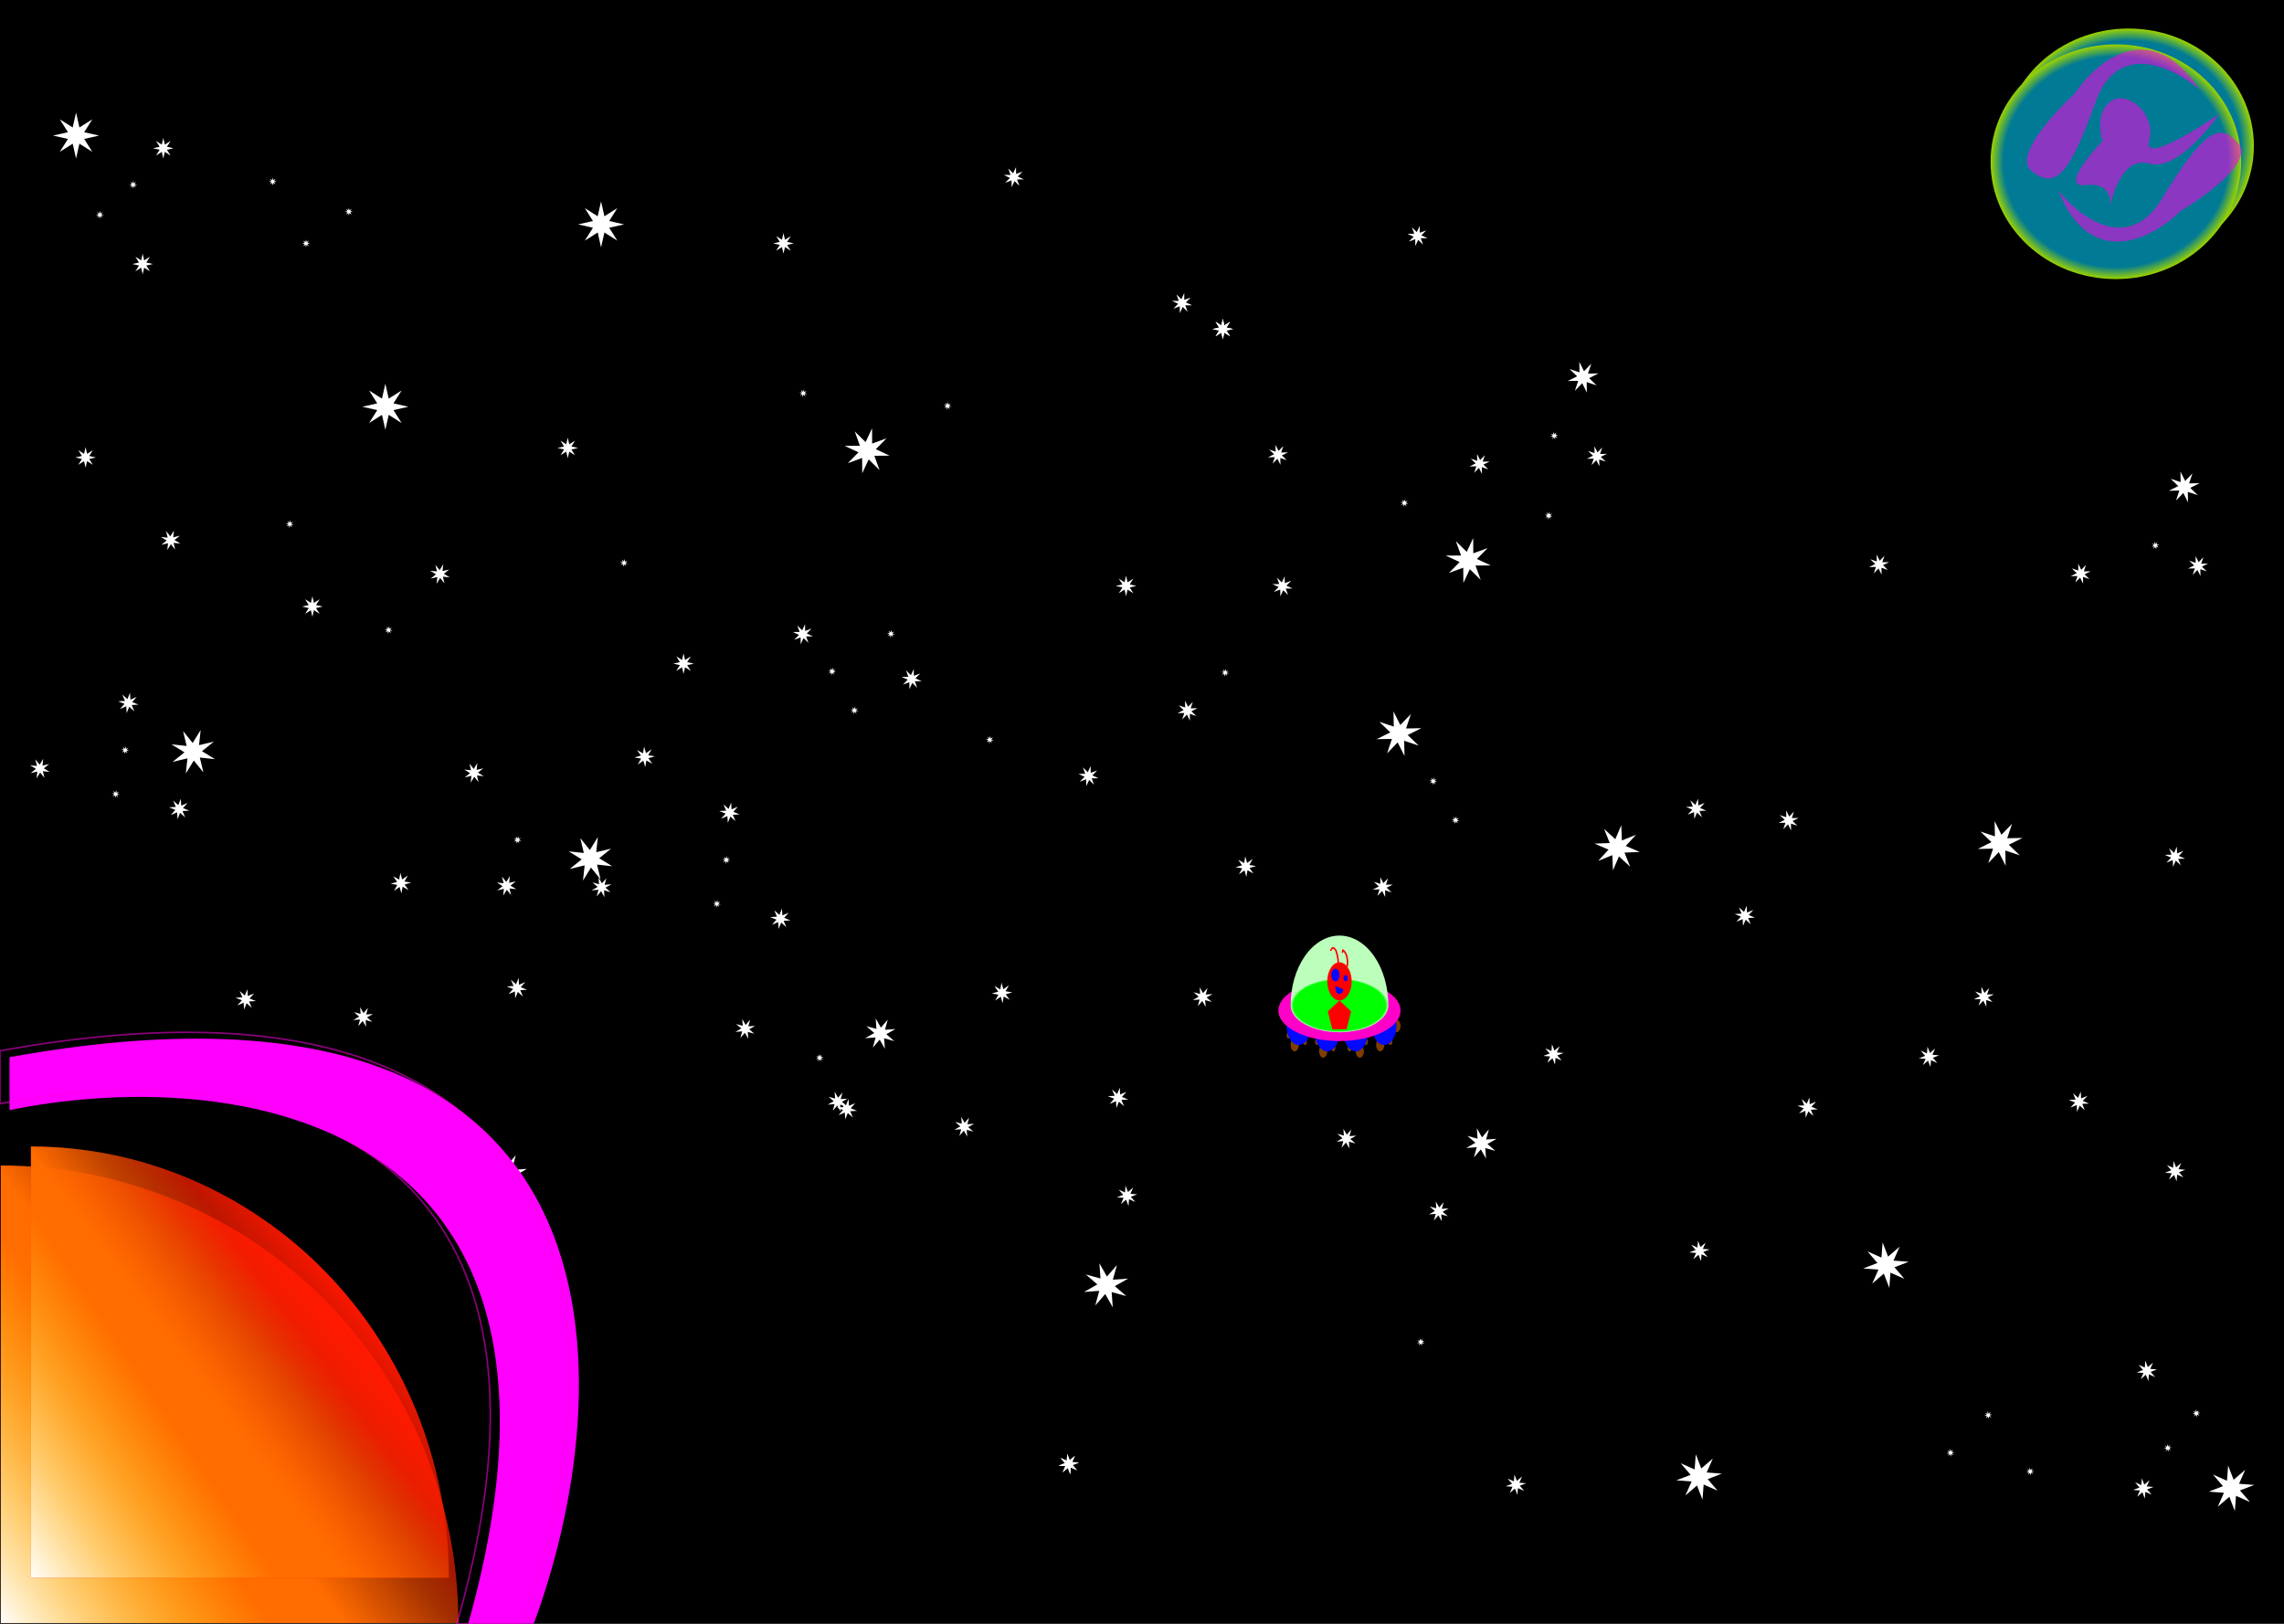 <svg width="1440" height="1024" viewBox="0 0 1440 1024" fill="none" xmlns="http://www.w3.org/2000/svg">
<g clip-path="url(#clip0)">
<rect width="1440" height="1024" fill="black"/>
<path d="M709.952 363L710.902 367.206L714.548 364.904L712.246 368.55L716.452 369.5L712.246 370.45L714.548 374.096L710.902 371.794L709.952 376L709.002 371.794L705.356 374.096L707.658 370.45L703.452 369.5L707.658 368.55L705.356 364.904L709.002 367.206L709.952 363Z" fill="white"/>
<path d="M47.952 71L50.071 80.383L58.205 75.247L53.069 83.38L62.452 85.5L53.069 87.62L58.205 95.753L50.071 90.617L47.952 100L45.832 90.617L37.699 95.753L42.835 87.62L33.452 85.5L42.835 83.38L37.699 75.247L45.832 80.383L47.952 71Z" fill="white"/>
<path d="M102.952 87L103.902 91.206L107.548 88.904L105.246 92.55L109.452 93.5L105.246 94.45L107.548 98.096L103.902 95.794L102.952 100L102.002 95.794L98.356 98.096L100.658 94.45L96.452 93.5L100.658 92.55L98.356 88.904L102.002 91.206L102.952 87Z" fill="white"/>
<path d="M53.952 282L54.902 286.206L58.548 283.904L56.246 287.55L60.452 288.5L56.246 289.45L58.548 293.096L54.902 290.794L53.952 295L53.002 290.794L49.356 293.096L51.658 289.45L47.452 288.5L51.658 287.55L49.356 283.904L53.002 286.206L53.952 282Z" fill="white"/>
<path d="M89.952 160L90.902 164.206L94.548 161.904L92.246 165.55L96.452 166.5L92.246 167.45L94.548 171.096L90.902 168.794L89.952 173L89.002 168.794L85.356 171.096L87.658 167.45L83.452 166.5L87.658 165.55L85.356 161.904L89.002 164.206L89.952 160Z" fill="white"/>
<path d="M357.952 276L358.902 280.206L362.548 277.904L360.246 281.55L364.452 282.5L360.246 283.45L362.548 287.096L358.902 284.794L357.952 289L357.002 284.794L353.356 287.096L355.658 283.45L351.452 282.5L355.658 281.55L353.356 277.904L357.002 280.206L357.952 276Z" fill="white"/>
<path d="M430.952 412L431.902 416.206L435.548 413.904L433.246 417.55L437.452 418.5L433.246 419.45L435.548 423.096L431.902 420.794L430.952 425L430.002 420.794L426.356 423.096L428.658 419.45L424.452 418.5L428.658 417.55L426.356 413.904L430.002 416.206L430.952 412Z" fill="white"/>
<path d="M493.952 147L494.902 151.206L498.548 148.904L496.246 152.55L500.452 153.5L496.246 154.45L498.548 158.096L494.902 155.794L493.952 160L493.002 155.794L489.356 158.096L491.658 154.45L487.452 153.5L491.658 152.55L489.356 148.904L493.002 151.206L493.952 147Z" fill="white"/>
<path d="M196.952 376L197.902 380.206L201.548 377.904L199.246 381.55L203.452 382.5L199.246 383.45L201.548 387.096L197.902 384.794L196.952 389L196.002 384.794L192.356 387.096L194.658 383.45L190.452 382.5L194.658 381.55L192.356 377.904L196.002 380.206L196.952 376Z" fill="white"/>
<path d="M242.952 242L245.071 251.383L253.205 246.247L248.069 254.381L257.452 256.5L248.069 258.62L253.205 266.753L245.071 261.617L242.952 271L240.832 261.617L232.699 266.753L237.835 258.62L228.452 256.5L237.835 254.381L232.699 246.247L240.832 251.383L242.952 242Z" fill="white"/>
<path d="M378.952 127L381.071 136.383L389.205 131.247L384.069 139.381L393.452 141.5L384.069 143.619L389.205 151.753L381.071 146.617L378.952 156L376.832 146.617L368.699 151.753L373.835 143.619L364.452 141.5L373.835 139.381L368.699 131.247L376.832 136.383L378.952 127Z" fill="white"/>
<path d="M770.952 201L771.902 205.206L775.548 202.904L773.246 206.55L777.452 207.5L773.246 208.45L775.548 212.096L771.902 209.794L770.952 214L770.002 209.794L766.356 212.096L768.658 208.45L764.452 207.5L768.658 206.55L766.356 202.904L770.002 205.206L770.952 201Z" fill="white"/>
<path d="M770.952 201L771.902 205.206L775.548 202.904L773.246 206.55L777.452 207.5L773.246 208.45L775.548 212.096L771.902 209.794L770.952 214L770.002 209.794L766.356 212.096L768.658 208.45L764.452 207.5L768.658 206.55L766.356 202.904L770.002 205.206L770.952 201Z" fill="white"/>
<path d="M62.952 133L63.317 134.618L64.72 133.732L63.834 135.135L65.452 135.5L63.834 135.865L64.72 137.268L63.317 136.382L62.952 138L62.586 136.382L61.184 137.268L62.07 135.865L60.452 135.5L62.07 135.135L61.184 133.732L62.586 134.618L62.952 133Z" fill="white"/>
<path d="M219.952 131L220.317 132.618L221.72 131.732L220.834 133.135L222.452 133.5L220.834 133.865L221.72 135.268L220.317 134.382L219.952 136L219.586 134.382L218.184 135.268L219.07 133.865L217.452 133.5L219.07 133.135L218.184 131.732L219.586 132.618L219.952 131Z" fill="white"/>
<path d="M192.952 151L193.317 152.618L194.72 151.732L193.834 153.135L195.452 153.5L193.834 153.865L194.72 155.268L193.317 154.382L192.952 156L192.586 154.382L191.184 155.268L192.07 153.865L190.452 153.5L192.07 153.135L191.184 151.732L192.586 152.618L192.952 151Z" fill="white"/>
<path d="M171.952 112L172.317 113.618L173.72 112.732L172.834 114.135L174.452 114.5L172.834 114.865L173.72 116.268L172.317 115.382L171.952 117L171.586 115.382L170.184 116.268L171.07 114.865L169.452 114.5L171.07 114.135L170.184 112.732L171.586 113.618L171.952 112Z" fill="white"/>
<path d="M83.952 114L84.317 115.618L85.72 114.732L84.834 116.135L86.452 116.5L84.834 116.865L85.72 118.268L84.317 117.382L83.952 119L83.586 117.382L82.184 118.268L83.07 116.865L81.452 116.5L83.07 116.135L82.184 114.732L83.586 115.618L83.952 114Z" fill="white"/>
<path d="M378.647 554.585L372.607 547.098L367.571 555.295L368.595 545.73L359.239 547.965L366.726 541.925L358.53 536.889L368.094 537.913L365.86 528.557L371.899 536.044L376.935 527.848L375.911 537.413L385.267 535.178L377.78 541.217L385.976 546.253L376.412 545.229L378.647 554.585Z" fill="white"/>
<path d="M322.227 564.476L319.519 561.12L317.262 564.794L317.721 560.506L313.527 561.508L316.883 558.801L313.209 556.543L317.497 557.002L316.495 552.808L319.202 556.164L321.459 552.49L321.001 556.778L325.195 555.776L321.839 558.483L325.513 560.741L321.225 560.282L322.227 564.476Z" fill="white"/>
<path d="M280.225 367.85L277.517 364.494L275.26 368.168L275.719 363.88L271.525 364.882L274.881 362.174L271.207 359.917L275.495 360.376L274.493 356.182L277.2 359.538L279.457 355.864L278.999 360.152L283.193 359.15L279.837 361.857L283.511 364.115L279.223 363.656L280.225 367.85Z" fill="white"/>
<path d="M301.707 493.223L299 489.867L296.742 493.541L297.201 489.254L293.007 490.255L296.363 487.548L292.689 485.291L296.977 485.75L295.975 481.555L298.682 484.912L300.94 481.237L300.481 485.525L304.675 484.523L301.319 487.231L304.993 489.488L300.705 489.029L301.707 493.223Z" fill="white"/>
<path d="M28.018 490.534L25.311 487.178L23.053 490.852L23.512 486.564L19.318 487.566L22.674 484.859L19 482.601L23.288 483.06L22.286 478.866L24.993 482.222L27.25 478.548L26.792 482.836L30.986 481.834L27.63 484.541L31.304 486.799L27.016 486.34L28.018 490.534Z" fill="white"/>
<path d="M110.429 346.534L107.722 343.178L105.464 346.852L105.923 342.564L101.729 343.566L105.085 340.859L101.411 338.601L105.699 339.06L104.697 334.866L107.404 338.222L109.662 334.548L109.203 338.836L113.397 337.834L110.041 340.541L113.715 342.799L109.427 342.34L110.429 346.534Z" fill="white"/>
<path d="M711.502 760.549L709.949 756.526L706.677 759.336L708.424 755.393L704.124 755.066L708.146 753.513L705.337 750.242L709.28 751.988L709.606 747.688L711.16 751.711L714.431 748.901L712.685 752.844L716.985 753.17L712.962 754.724L715.772 757.995L711.829 756.249L711.502 760.549Z" fill="white"/>
<path d="M1409.01 952.89L1405.54 943.917L1398.24 950.184L1402.14 941.388L1392.55 940.66L1401.52 937.195L1395.25 929.897L1404.05 933.792L1404.78 924.2L1408.24 933.174L1415.54 926.907L1411.65 935.702L1421.24 936.431L1412.26 939.896L1418.53 947.194L1409.74 943.298L1409.01 952.89Z" fill="white"/>
<path d="M1352.26 945.082L1350.71 941.059L1347.44 943.869L1349.18 939.926L1344.88 939.599L1348.91 938.046L1346.1 934.774L1350.04 936.521L1350.37 932.221L1351.92 936.243L1355.19 933.434L1353.44 937.377L1357.74 937.703L1353.72 939.257L1356.53 942.528L1352.59 940.782L1352.26 945.082Z" fill="white"/>
<path d="M1372.3 745.021L1370.75 740.998L1367.48 743.808L1369.22 739.865L1364.92 739.538L1368.95 737.985L1366.14 734.714L1370.08 736.46L1370.41 732.16L1371.96 736.182L1375.23 733.373L1373.48 737.316L1377.78 737.642L1373.76 739.196L1376.57 742.467L1372.63 740.721L1372.3 745.021Z" fill="white"/>
<path d="M1354.48 870.966L1352.92 866.944L1349.65 869.753L1351.4 865.81L1347.1 865.484L1351.12 863.93L1348.31 860.659L1352.25 862.405L1352.58 858.105L1354.13 862.128L1357.41 859.319L1355.66 863.261L1359.96 863.588L1355.94 865.141L1358.75 868.413L1354.8 866.667L1354.48 870.966Z" fill="white"/>
<path d="M1072.43 795.288L1070.87 791.265L1067.6 794.075L1069.35 790.132L1065.05 789.805L1069.07 788.252L1066.26 784.981L1070.2 786.727L1070.53 782.427L1072.08 786.45L1075.36 783.64L1073.61 787.583L1077.91 787.91L1073.89 789.463L1076.7 792.734L1072.75 790.988L1072.43 795.288Z" fill="white"/>
<path d="M980.374 671.387L978.821 667.364L975.549 670.174L977.296 666.231L972.996 665.904L977.018 664.351L974.209 661.08L978.152 662.826L978.478 658.526L980.032 662.549L983.303 659.739L981.557 663.682L985.857 664.009L981.834 665.562L984.644 668.833L980.701 667.087L980.374 671.387Z" fill="white"/>
<path d="M956.692 942.741L955.138 938.719L951.867 941.528L953.613 937.585L949.313 937.259L953.336 935.705L950.526 932.434L954.469 934.18L954.796 929.88L956.349 933.903L959.621 931.094L957.875 935.036L962.174 935.363L958.152 936.916L960.961 940.188L957.018 938.442L956.692 942.741Z" fill="white"/>
<path d="M1217.12 672.879L1215.57 668.856L1212.3 671.666L1214.04 667.723L1209.74 667.396L1213.77 665.843L1210.96 662.572L1214.9 664.318L1215.23 660.018L1216.78 664.041L1220.05 661.231L1218.31 665.174L1222.61 665.5L1218.58 667.054L1221.39 670.325L1217.45 668.579L1217.12 672.879Z" fill="white"/>
<path d="M1191.16 812.154L1187.69 803.181L1180.39 809.448L1184.29 800.652L1174.7 799.924L1183.67 796.459L1177.4 789.161L1186.2 793.056L1186.93 783.464L1190.39 792.438L1197.69 786.171L1193.79 794.966L1203.39 795.695L1194.41 799.16L1200.68 806.458L1191.88 802.563L1191.16 812.154Z" fill="white"/>
<path d="M1073.38 945.758L1069.91 936.784L1062.62 943.051L1066.51 934.256L1056.92 933.527L1065.89 930.062L1059.63 922.764L1068.42 926.659L1069.15 917.068L1072.61 926.041L1079.91 919.774L1076.02 928.57L1085.61 929.298L1076.64 932.763L1082.9 940.061L1074.11 936.166L1073.38 945.758Z" fill="white"/>
<path d="M674.778 929.713L673.225 925.69L669.953 928.499L671.699 924.557L667.4 924.23L671.422 922.677L668.613 919.405L672.556 921.151L672.882 916.852L674.436 920.874L677.707 918.065L675.961 922.008L680.261 922.334L676.238 923.888L679.047 927.159L675.105 925.413L674.778 929.713Z" fill="white"/>
<path d="M674.778 929.713L673.225 925.69L669.953 928.499L671.699 924.557L667.4 924.23L671.422 922.677L668.613 919.405L672.556 921.151L672.882 916.852L674.436 920.874L677.707 918.065L675.961 922.008L680.261 922.334L676.238 923.888L679.047 927.159L675.105 925.413L674.778 929.713Z" fill="white"/>
<path d="M1385.13 893.741L1384.53 892.193L1383.27 893.274L1383.94 891.757L1382.29 891.632L1383.84 891.034L1382.75 889.776L1384.27 890.448L1384.4 888.794L1384.99 890.341L1386.25 889.261L1385.58 890.777L1387.23 890.903L1385.69 891.5L1386.77 892.758L1385.25 892.087L1385.13 893.741Z" fill="white"/>
<path d="M1230.1 918.614L1229.5 917.067L1228.24 918.147L1228.91 916.631L1227.26 916.505L1228.81 915.908L1227.72 914.65L1229.24 915.321L1229.37 913.667L1229.96 915.215L1231.22 914.134L1230.55 915.65L1232.2 915.776L1230.66 916.373L1231.74 917.632L1230.22 916.96L1230.1 918.614Z" fill="white"/>
<path d="M1253.89 894.89L1253.29 893.343L1252.04 894.424L1252.71 892.907L1251.05 892.782L1252.6 892.184L1251.52 890.926L1253.04 891.598L1253.16 889.944L1253.76 891.491L1255.02 890.41L1254.35 891.927L1256 892.053L1254.45 892.65L1255.53 893.908L1254.02 893.237L1253.89 894.89Z" fill="white"/>
<path d="M1280.35 930.411L1279.76 928.864L1278.5 929.945L1279.17 928.428L1277.52 928.302L1279.06 927.705L1277.98 926.447L1279.5 927.118L1279.62 925.465L1280.22 927.012L1281.48 925.931L1280.81 927.448L1282.46 927.573L1280.91 928.171L1282 929.429L1280.48 928.757L1280.35 930.411Z" fill="white"/>
<path d="M1367.12 915.6L1366.52 914.053L1365.27 915.133L1365.94 913.617L1364.28 913.491L1365.83 912.894L1364.75 911.635L1366.27 912.307L1366.39 910.653L1366.99 912.2L1368.25 911.12L1367.58 912.636L1369.23 912.762L1367.68 913.359L1368.76 914.618L1367.25 913.946L1367.12 915.6Z" fill="white"/>
<path d="M1011.33 522.698L1018.39 529.225L1022.18 520.382L1022.56 529.994L1031.49 526.418L1024.97 533.485L1033.81 537.272L1024.2 537.654L1027.77 546.584L1020.71 540.058L1016.92 548.901L1016.54 539.289L1007.61 542.864L1014.13 535.797L1005.29 532.011L1014.9 531.629L1011.33 522.698Z" fill="white"/>
<path d="M1065.7 504.686L1068.87 507.612L1070.57 503.648L1070.74 507.956L1074.74 506.354L1071.82 509.522L1075.78 511.219L1071.47 511.39L1073.07 515.394L1069.91 512.468L1068.21 516.432L1068.04 512.123L1064.03 513.726L1066.96 510.558L1063 508.861L1067.3 508.689L1065.7 504.686Z" fill="white"/>
<path d="M1135.93 693.085L1139.1 696.011L1140.79 692.047L1140.96 696.356L1144.97 694.753L1142.04 697.921L1146.01 699.618L1141.7 699.79L1143.3 703.793L1140.13 700.867L1138.44 704.831L1138.26 700.522L1134.26 702.125L1137.19 698.957L1133.22 697.26L1137.53 697.089L1135.93 693.085Z" fill="white"/>
<path d="M1096.39 572.185L1099.56 575.11L1101.26 571.146L1101.43 575.455L1105.43 573.852L1102.51 577.02L1106.47 578.717L1102.16 578.889L1103.77 582.892L1100.6 579.966L1098.9 583.931L1098.73 579.622L1094.73 581.225L1097.65 578.057L1093.69 576.359L1098 576.188L1096.39 572.185Z" fill="white"/>
<path d="M1367.55 534.934L1370.72 537.86L1372.41 533.896L1372.59 538.204L1376.59 536.602L1373.66 539.77L1377.63 541.467L1373.32 541.638L1374.92 545.642L1371.75 542.716L1370.06 546.68L1369.88 542.371L1365.88 543.974L1368.81 540.806L1364.84 539.109L1369.15 538.937L1367.55 534.934Z" fill="white"/>
<path d="M1307.02 689.413L1310.19 692.338L1311.88 688.374L1312.05 692.683L1316.06 691.08L1313.13 694.248L1317.1 695.945L1312.79 696.117L1314.39 700.12L1311.22 697.194L1309.52 701.158L1309.35 696.85L1305.35 698.452L1308.28 695.284L1304.31 693.587L1308.62 693.416L1307.02 689.413Z" fill="white"/>
<path d="M128.227 487.087L122.187 479.6L117.152 487.796L118.175 478.232L108.819 480.467L116.306 474.427L108.11 469.391L117.675 470.415L115.44 461.059L121.479 468.546L126.515 460.35L125.491 469.914L134.848 467.68L127.36 473.719L135.557 478.755L125.992 477.731L128.227 487.087Z" fill="white"/>
<path d="M327.375 531.865L326.334 530.574L325.466 531.987L325.642 530.338L324.029 530.723L325.32 529.682L323.907 528.814L325.556 528.99L325.17 527.377L326.212 528.668L327.08 527.255L326.903 528.904L328.517 528.518L327.226 529.56L328.639 530.428L326.99 530.252L327.375 531.865Z" fill="white"/>
<path d="M499.839 398.547L504.151 398.516L502.679 394.463L505.75 397.49L507.576 393.584L507.607 397.896L511.66 396.424L508.633 399.495L512.539 401.321L508.227 401.352L509.699 405.405L506.628 402.378L504.802 406.284L504.771 401.972L500.718 403.444L503.745 400.373L499.839 398.547Z" fill="white"/>
<path d="M679.895 488.022L684.207 487.991L682.736 483.938L685.806 486.965L687.632 483.058L687.663 487.37L691.716 485.899L688.689 488.97L692.596 490.795L688.284 490.826L689.755 494.88L686.684 491.852L684.859 495.759L684.828 491.447L680.774 492.918L683.802 489.847L679.895 488.022Z" fill="white"/>
<path d="M568.384 426.822L572.696 426.791L571.225 422.738L574.296 425.765L576.121 421.859L576.152 426.171L580.206 424.699L577.178 427.77L581.085 429.596L576.773 429.627L578.245 433.68L575.174 430.653L573.348 434.559L573.317 430.247L569.264 431.719L572.291 428.648L568.384 426.822Z" fill="white"/>
<path d="M738.891 189.741L743.203 189.71L741.731 185.657L744.802 188.684L746.628 184.777L746.659 189.089L750.712 187.618L747.685 190.689L751.591 192.514L747.279 192.545L748.751 196.599L745.68 193.571L743.854 197.478L743.823 193.166L739.77 194.637L742.797 191.567L738.891 189.741Z" fill="white"/>
<path d="M887.334 147.437L891.646 147.406L890.174 143.353L893.245 146.38L895.071 142.473L895.102 146.785L899.155 145.314L896.128 148.385L900.035 150.21L895.722 150.241L897.194 154.295L894.123 151.267L892.297 155.174L892.267 150.862L888.213 152.333L891.241 149.263L887.334 147.437Z" fill="white"/>
<path d="M632.839 110.35L637.151 110.319L635.679 106.266L638.75 109.293L640.576 105.387L640.607 109.699L644.66 108.227L641.633 111.298L645.539 113.124L641.227 113.155L642.699 117.208L639.628 114.181L637.802 118.087L637.771 113.775L633.718 115.247L636.745 112.176L632.839 110.35Z" fill="white"/>
<path d="M802.239 368.369L806.552 368.338L805.08 364.285L808.151 367.312L809.977 363.405L810.007 367.717L814.061 366.246L811.033 369.317L814.94 371.142L810.628 371.173L812.1 375.227L809.029 372.199L807.203 376.106L807.172 371.794L803.119 373.265L806.146 370.194L802.239 368.369Z" fill="white"/>
<path d="M532.545 281.166L542.165 281.097L538.882 272.055L545.732 278.808L549.805 270.094L549.874 279.713L558.916 276.43L552.163 283.281L560.878 287.353L551.258 287.422L554.541 296.464L547.691 289.711L543.618 298.426L543.549 288.807L534.507 292.089L541.26 285.239L532.545 281.166Z" fill="white"/>
<path d="M536.246 447.44L537.904 447.428L537.338 445.869L538.519 447.034L539.221 445.531L539.233 447.19L540.792 446.624L539.628 447.805L541.13 448.507L539.472 448.519L540.038 450.078L538.857 448.913L538.155 450.416L538.143 448.758L536.584 449.324L537.748 448.142L536.246 447.44Z" fill="white"/>
<path d="M503.985 247.442L505.644 247.431L505.078 245.872L506.259 247.036L506.961 245.533L506.973 247.192L508.532 246.626L507.367 247.807L508.87 248.509L507.212 248.521L507.778 250.08L506.596 248.916L505.894 250.418L505.882 248.76L504.323 249.326L505.488 248.145L503.985 247.442Z" fill="white"/>
<path d="M594.985 255.442L596.644 255.431L596.078 253.872L597.259 255.036L597.961 253.533L597.973 255.192L599.532 254.626L598.367 255.807L599.87 256.509L598.212 256.521L598.778 258.08L597.596 256.916L596.894 258.418L596.882 256.76L595.323 257.326L596.488 256.145L594.985 255.442Z" fill="white"/>
<path d="M390.985 354.442L392.644 354.431L392.078 352.872L393.259 354.036L393.961 352.533L393.973 354.192L395.532 353.626L394.367 354.807L395.87 355.509L394.212 355.521L394.778 357.08L393.596 355.916L392.894 357.418L392.882 355.76L391.323 356.326L392.488 355.145L390.985 354.442Z" fill="white"/>
<path d="M522.163 422.87L523.822 422.858L523.256 421.299L524.437 422.464L525.139 420.961L525.151 422.62L526.71 422.054L525.546 423.235L527.048 423.937L525.39 423.949L525.956 425.508L524.775 424.343L524.072 425.846L524.061 424.188L522.502 424.753L523.666 423.572L522.163 422.87Z" fill="white"/>
<path d="M1007.8 235.49L1001.88 238.456L1006.65 243.052L1000.36 240.956L1000.49 247.585L997.527 241.655L992.931 246.434L995.027 240.144L988.398 240.273L994.328 237.307L989.549 232.711L995.839 234.807L995.71 228.178L998.676 234.108L1003.27 229.329L1001.18 235.619L1007.8 235.49Z" fill="white"/>
<path d="M1013.1 286.189L1009.25 288.118L1012.35 291.107L1008.26 289.744L1008.35 294.056L1006.42 290.199L1003.43 293.307L1004.79 289.216L1000.48 289.3L1004.34 287.371L1001.23 284.382L1005.32 285.745L1005.24 281.433L1007.17 285.29L1010.15 282.182L1008.79 286.273L1013.1 286.189Z" fill="white"/>
<path d="M812.043 285.274L808.186 287.203L811.294 290.193L807.203 288.829L807.287 293.141L805.358 289.284L802.369 292.392L803.732 288.301L799.421 288.385L803.277 286.456L800.169 283.467L804.26 284.83L804.176 280.518L806.105 284.375L809.095 281.267L807.732 285.358L812.043 285.274Z" fill="white"/>
<path d="M939.113 291.035L935.256 292.964L938.364 295.953L934.273 294.59L934.357 298.901L932.428 295.045L929.439 298.153L930.802 294.062L926.491 294.146L930.347 292.217L927.239 289.227L931.331 290.59L931.247 286.279L933.176 290.136L936.165 287.028L934.802 291.119L939.113 291.035Z" fill="white"/>
<path d="M878.095 557.849L874.238 559.778L877.346 562.767L873.255 561.404L873.339 565.715L871.41 561.859L868.421 564.967L869.784 560.876L865.473 560.96L869.329 559.031L866.221 556.041L870.312 557.404L870.228 553.093L872.157 556.95L875.147 553.842L873.784 557.933L878.095 557.849Z" fill="white"/>
<path d="M754.992 446.613L751.136 448.542L754.244 451.531L750.153 450.168L750.237 454.48L748.308 450.623L745.318 453.731L746.682 449.64L742.37 449.724L746.227 447.795L743.119 444.806L747.21 446.169L747.126 441.857L749.055 445.714L752.044 442.606L750.681 446.697L754.992 446.613Z" fill="white"/>
<path d="M896.107 459.212L887.504 463.515L894.437 470.183L885.31 467.143L885.498 476.76L881.195 468.157L874.526 475.09L877.567 465.964L867.949 466.151L876.553 461.848L869.619 455.18L878.746 458.22L878.558 448.603L882.862 457.206L889.53 450.273L886.489 459.399L896.107 459.212Z" fill="white"/>
<path d="M982.341 274.202L980.858 274.944L982.053 276.093L980.48 275.569L980.512 277.227L979.77 275.744L978.62 276.939L979.144 275.366L977.486 275.398L978.97 274.656L977.774 273.507L979.348 274.031L979.315 272.373L980.057 273.856L981.207 272.661L980.683 274.234L982.341 274.202Z" fill="white"/>
<path d="M257.095 552.121L254.989 555.883L259.239 556.61L255.089 557.781L257.58 561.301L253.818 559.194L253.091 563.444L251.92 559.294L248.401 561.786L250.508 558.023L246.257 557.296L250.407 556.125L247.916 552.606L251.678 554.713L252.405 550.462L253.576 554.613L257.095 552.121Z" fill="white"/>
<path d="M410.792 472.482L408.685 476.245L412.936 476.971L408.785 478.142L411.277 481.662L407.515 479.555L406.788 483.805L405.617 479.655L402.097 482.147L404.204 478.384L399.954 477.657L404.104 476.487L401.612 472.967L405.375 475.074L406.102 470.824L407.272 474.974L410.792 472.482Z" fill="white"/>
<path d="M77.116 438.022L80.342 440.883L81.959 436.886L82.218 441.19L86.188 439.507L83.326 442.733L87.324 444.35L83.02 444.608L84.703 448.578L81.477 445.717L79.86 449.715L79.601 445.41L75.631 447.094L78.492 443.867L74.495 442.25L78.799 441.992L77.116 438.022Z" fill="white"/>
<path d="M151.134 624.964L154.361 627.825L155.977 623.828L156.236 628.132L160.206 626.449L157.345 629.675L161.342 631.292L157.038 631.55L158.721 635.52L155.495 632.659L153.878 636.657L153.62 632.352L149.65 634.036L152.511 630.809L148.513 629.192L152.818 628.934L151.134 624.964Z" fill="white"/>
<path d="M109.164 504.887L112.391 507.748L114.008 503.75L114.266 508.055L118.236 506.371L115.375 509.598L119.373 511.215L115.068 511.473L116.751 515.443L113.525 512.582L111.908 516.58L111.65 512.275L107.68 513.959L110.541 510.732L106.543 509.115L110.848 508.857L109.164 504.887Z" fill="white"/>
<path d="M322.114 617.835L325.341 620.696L326.958 616.699L327.216 621.003L331.186 619.32L328.325 622.546L332.323 624.163L328.018 624.422L329.701 628.392L326.475 625.531L324.858 629.528L324.6 625.224L320.63 626.907L323.491 623.681L319.493 622.064L323.798 621.805L322.114 617.835Z" fill="white"/>
<path d="M71.482 498.72L72.723 499.821L73.345 498.283L73.444 499.939L74.971 499.291L73.871 500.532L75.408 501.154L73.752 501.253L74.4 502.78L73.159 501.68L72.537 503.217L72.438 501.562L70.911 502.209L72.011 500.968L70.474 500.346L72.129 500.247L71.482 498.72Z" fill="white"/>
<path d="M181.259 328.459L182.5 329.559L183.122 328.022L183.221 329.677L184.748 329.03L183.648 330.271L185.185 330.893L183.53 330.992L184.177 332.519L182.936 331.419L182.314 332.956L182.215 331.301L180.688 331.948L181.788 330.707L180.251 330.085L181.906 329.986L181.259 328.459Z" fill="white"/>
<path d="M243.561 395.268L244.802 396.369L245.424 394.831L245.523 396.487L247.05 395.839L245.95 397.08L247.487 397.702L245.832 397.801L246.479 399.328L245.238 398.228L244.616 399.765L244.517 398.11L242.99 398.757L244.09 397.516L242.553 396.895L244.208 396.795L243.561 395.268Z" fill="white"/>
<path d="M77.445 471.036L78.686 472.136L79.308 470.598L79.407 472.254L80.934 471.607L79.834 472.848L81.372 473.469L79.716 473.569L80.364 475.096L79.123 473.995L78.501 475.533L78.401 473.877L76.874 474.525L77.975 473.284L76.437 472.662L78.093 472.563L77.445 471.036Z" fill="white"/>
<path d="M563.809 656.533L557.417 654.772L557.896 661.385L554.621 655.62L550.284 660.634L552.045 654.242L545.432 654.721L551.197 651.447L546.183 647.109L552.575 648.87L552.096 642.257L555.37 648.022L559.708 643.008L557.947 649.4L564.56 648.921L558.795 652.196L563.809 656.533Z" fill="white"/>
<path d="M533.84 697.768L529.683 696.622L529.994 700.923L527.864 697.174L525.043 700.435L526.189 696.278L521.888 696.589L525.637 694.459L522.376 691.638L526.533 692.784L526.222 688.483L528.351 692.232L531.172 688.971L530.027 693.128L534.328 692.817L530.579 694.947L533.84 697.768Z" fill="white"/>
<path d="M384.977 562.617L380.82 561.471L381.131 565.772L379.001 562.023L376.18 565.284L377.326 561.127L373.025 561.438L376.774 559.308L373.513 556.487L377.67 557.633L377.359 553.332L379.489 557.081L382.31 553.82L381.164 557.977L385.465 557.666L381.716 559.796L384.977 562.617Z" fill="white"/>
<path d="M475.592 651.885L471.435 650.74L471.746 655.041L469.617 651.291L466.796 654.553L467.941 650.395L463.64 650.707L467.389 648.577L464.128 645.756L468.285 646.901L467.974 642.6L470.104 646.35L472.925 643.088L471.78 647.246L476.081 646.934L472.331 649.064L475.592 651.885Z" fill="white"/>
<path d="M234.659 644.405L230.501 643.26L230.813 647.561L228.683 643.812L225.862 647.073L227.007 642.916L222.706 643.227L226.456 641.097L223.194 638.276L227.352 639.421L227.04 635.121L229.17 638.87L231.991 635.609L230.846 639.766L235.147 639.455L231.397 641.584L234.659 644.405Z" fill="white"/>
<path d="M331.142 748.15L321.868 745.596L322.562 755.19L317.811 746.826L311.518 754.101L314.073 744.827L304.478 745.522L312.843 740.771L305.567 734.477L314.841 737.032L314.147 727.438L318.898 735.802L325.191 728.527L322.636 737.801L332.231 737.106L323.866 741.857L331.142 748.15Z" fill="white"/>
<path d="M518.988 668.282L517.389 667.842L517.508 669.496L516.689 668.054L515.604 669.308L516.045 667.709L514.391 667.829L515.833 667.01L514.578 665.925L516.177 666.365L516.057 664.711L516.877 666.153L517.962 664.899L517.521 666.498L519.175 666.378L517.733 667.197L518.988 668.282Z" fill="white"/>
<path d="M911.545 350.379L921.165 350.311L917.882 341.269L924.732 348.022L928.805 339.307L928.874 348.926L937.916 345.643L931.163 352.494L939.878 356.566L930.258 356.635L933.541 365.677L926.691 358.924L922.618 367.639L922.549 358.02L913.507 361.302L920.26 354.452L911.545 350.379Z" fill="white"/>
<path d="M915.246 516.654L916.904 516.642L916.338 515.083L917.519 516.247L918.221 514.744L918.233 516.403L919.792 515.837L918.628 517.018L920.13 517.72L918.472 517.732L919.038 519.291L917.857 518.127L917.155 519.629L917.143 517.971L915.584 518.537L916.748 517.356L915.246 516.654Z" fill="white"/>
<path d="M882.985 316.656L884.644 316.644L884.078 315.085L885.259 316.249L885.961 314.747L885.973 316.405L887.532 315.839L886.367 317.02L887.87 317.722L886.212 317.734L886.778 319.293L885.596 318.129L884.894 319.632L884.882 317.973L883.323 318.539L884.488 317.358L882.985 316.656Z" fill="white"/>
<path d="M973.985 324.656L975.644 324.644L975.078 323.085L976.259 324.249L976.961 322.747L976.973 324.405L978.532 323.839L977.367 325.02L978.87 325.722L977.212 325.734L977.778 327.293L976.596 326.129L975.894 327.632L975.882 325.973L974.323 326.539L975.488 325.358L973.985 324.656Z" fill="white"/>
<path d="M769.985 423.656L771.644 423.644L771.078 422.085L772.259 423.249L772.961 421.747L772.973 423.405L774.532 422.839L773.367 424.02L774.87 424.722L773.212 424.734L773.778 426.293L772.596 425.129L771.894 426.632L771.882 424.973L770.323 425.539L771.488 424.358L769.985 423.656Z" fill="white"/>
<path d="M901.163 492.083L902.822 492.072L902.256 490.513L903.437 491.677L904.139 490.174L904.151 491.833L905.71 491.267L904.546 492.448L906.048 493.15L904.39 493.162L904.956 494.721L903.775 493.557L903.072 495.059L903.061 493.401L901.502 493.967L902.666 492.786L901.163 492.083Z" fill="white"/>
<path d="M1386.8 304.703L1380.88 307.669L1385.65 312.265L1379.36 310.169L1379.49 316.798L1376.53 310.869L1371.93 315.647L1374.03 309.357L1367.4 309.486L1373.33 306.52L1368.55 301.924L1374.84 304.02L1374.71 297.391L1377.68 303.321L1382.27 298.542L1380.18 304.833L1386.8 304.703Z" fill="white"/>
<path d="M1392.1 355.402L1388.25 357.331L1391.35 360.32L1387.26 358.957L1387.35 363.269L1385.42 359.412L1382.43 362.52L1383.79 358.429L1379.48 358.513L1383.34 356.584L1380.23 353.595L1384.32 354.958L1384.24 350.646L1386.17 354.503L1389.15 351.395L1387.79 355.486L1392.1 355.402Z" fill="white"/>
<path d="M1191.04 354.488L1187.19 356.417L1190.29 359.406L1186.2 358.043L1186.29 362.354L1184.36 358.497L1181.37 361.605L1182.73 357.514L1178.42 357.598L1182.28 355.669L1179.17 352.68L1183.26 354.043L1183.18 349.732L1185.11 353.588L1188.09 350.48L1186.73 354.572L1191.04 354.488Z" fill="white"/>
<path d="M1318.11 360.248L1314.26 362.177L1317.36 365.166L1313.27 363.803L1313.36 368.115L1311.43 364.258L1308.44 367.366L1309.8 363.275L1305.49 363.359L1309.35 361.43L1306.24 358.441L1310.33 359.804L1310.25 355.492L1312.18 359.349L1315.16 356.241L1313.8 360.332L1318.11 360.248Z" fill="white"/>
<path d="M1257.09 627.062L1253.24 628.991L1256.35 631.98L1252.26 630.617L1252.34 634.929L1250.41 631.072L1247.42 634.18L1248.78 630.089L1244.47 630.173L1248.33 628.244L1245.22 625.255L1249.31 626.618L1249.23 622.306L1251.16 626.163L1254.15 623.055L1252.78 627.146L1257.09 627.062Z" fill="white"/>
<path d="M1133.99 515.826L1130.14 517.755L1133.24 520.745L1129.15 519.382L1129.24 523.693L1127.31 519.836L1124.32 522.944L1125.68 518.853L1121.37 518.937L1125.23 517.008L1122.12 514.019L1126.21 515.382L1126.13 511.071L1128.06 514.927L1131.04 511.819L1129.68 515.91L1133.99 515.826Z" fill="white"/>
<path d="M1275.11 528.425L1266.5 532.728L1273.44 539.396L1264.31 536.356L1264.5 545.974L1260.19 537.37L1253.53 544.303L1256.57 535.177L1246.95 535.364L1255.55 531.061L1248.62 524.393L1257.75 527.434L1257.56 517.816L1261.86 526.419L1268.53 519.486L1265.49 528.612L1275.11 528.425Z" fill="white"/>
<path d="M1361.34 343.415L1359.86 344.157L1361.05 345.307L1359.48 344.782L1359.51 346.441L1358.77 344.957L1357.62 346.153L1358.14 344.579L1356.49 344.612L1357.97 343.87L1356.77 342.72L1358.35 343.244L1358.32 341.586L1359.06 343.069L1360.21 341.874L1359.68 343.447L1361.34 343.415Z" fill="white"/>
<path d="M636.095 621.334L633.989 625.097L638.239 625.824L634.089 626.994L636.58 630.514L632.818 628.407L632.091 632.657L630.92 628.507L627.401 630.999L629.508 627.236L625.257 626.51L629.407 625.339L626.916 621.819L630.678 623.926L631.405 619.676L632.576 623.826L636.095 621.334Z" fill="white"/>
<path d="M789.792 541.695L787.685 545.458L791.936 546.185L787.785 547.355L790.277 550.875L786.515 548.768L785.788 553.019L784.617 548.868L781.097 551.36L783.204 547.598L778.954 546.871L783.104 545.7L780.612 542.18L784.375 544.287L785.102 540.037L786.273 544.187L789.792 541.695Z" fill="white"/>
<path d="M456.116 507.235L459.342 510.096L460.959 506.099L461.217 510.403L465.188 508.72L462.327 511.946L466.324 513.563L462.02 513.822L463.703 517.792L460.477 514.931L458.86 518.928L458.601 514.624L454.631 516.307L457.492 513.081L453.495 511.464L457.799 511.205L456.116 507.235Z" fill="white"/>
<path d="M530.134 694.177L533.361 697.038L534.977 693.041L535.236 697.345L539.206 695.662L536.345 698.888L540.342 700.505L536.038 700.764L537.721 704.734L534.495 701.873L532.878 705.87L532.62 701.566L528.65 703.249L531.511 700.023L527.513 698.406L531.818 698.147L530.134 694.177Z" fill="white"/>
<path d="M488.164 574.1L491.391 576.961L493.008 572.964L493.266 577.268L497.236 575.585L494.375 578.811L498.373 580.428L494.068 580.686L495.751 584.656L492.525 581.795L490.908 585.793L490.65 581.488L486.68 583.172L489.541 579.945L485.543 578.328L489.848 578.07L488.164 574.1Z" fill="white"/>
<path d="M701.114 687.049L704.341 689.91L705.958 685.912L706.216 690.216L710.186 688.533L707.325 691.759L711.323 693.376L707.018 693.635L708.701 697.605L705.475 694.744L703.858 698.741L703.6 694.437L699.63 696.12L702.491 692.894L698.493 691.277L702.798 691.019L701.114 687.049Z" fill="white"/>
<path d="M450.482 567.933L451.723 569.034L452.345 567.496L452.444 569.152L453.971 568.504L452.871 569.745L454.408 570.367L452.753 570.467L453.4 571.994L452.159 570.893L451.537 572.431L451.438 570.775L449.911 571.423L451.011 570.182L449.474 569.56L451.129 569.46L450.482 567.933Z" fill="white"/>
<path d="M560.259 397.672L561.5 398.773L562.122 397.235L562.221 398.891L563.748 398.243L562.648 399.484L564.185 400.106L562.53 400.206L563.177 401.732L561.936 400.632L561.314 402.17L561.215 400.514L559.688 401.161L560.788 399.921L559.251 399.299L560.906 399.199L560.259 397.672Z" fill="white"/>
<path d="M622.561 464.481L623.802 465.582L624.424 464.044L624.523 465.7L626.05 465.052L624.95 466.293L626.487 466.915L624.832 467.015L625.479 468.542L624.238 467.441L623.616 468.979L623.517 467.323L621.99 467.971L623.09 466.73L621.553 466.108L623.208 466.008L622.561 464.481Z" fill="white"/>
<path d="M456.445 540.249L457.686 541.349L458.308 539.812L458.408 541.467L459.934 540.82L458.834 542.061L460.372 542.683L458.716 542.782L459.363 544.309L458.123 543.209L457.501 544.746L457.401 543.091L455.874 543.738L456.975 542.497L455.437 541.875L457.093 541.776L456.445 540.249Z" fill="white"/>
<path d="M942.809 725.746L936.417 723.985L936.896 730.598L933.621 724.833L929.284 729.848L931.045 723.456L924.432 723.934L930.197 720.66L925.183 716.323L931.575 718.083L931.096 711.471L934.37 717.236L938.708 712.221L936.947 718.613L943.56 718.134L937.795 721.409L942.809 725.746Z" fill="white"/>
<path d="M912.84 766.981L908.683 765.836L908.994 770.137L906.864 766.387L904.043 769.648L905.188 765.491L900.888 765.803L904.637 763.673L901.376 760.852L905.533 761.997L905.222 757.696L907.351 761.445L910.172 758.184L909.027 762.341L913.328 762.03L909.579 764.16L912.84 766.981Z" fill="white"/>
<path d="M763.977 631.83L759.82 630.685L760.131 634.986L758.001 631.236L755.18 634.497L756.326 630.34L752.025 630.652L755.774 628.522L752.513 625.701L756.67 626.846L756.359 622.545L758.489 626.294L761.31 623.033L760.164 627.19L764.465 626.879L760.716 629.009L763.977 631.83Z" fill="white"/>
<path d="M854.592 721.098L850.435 719.953L850.746 724.254L848.617 720.505L845.796 723.766L846.941 719.609L842.64 719.92L846.389 717.79L843.128 714.969L847.285 716.114L846.974 711.813L849.104 715.563L851.925 712.302L850.78 716.459L855.081 716.148L851.331 718.277L854.592 721.098Z" fill="white"/>
<path d="M613.659 713.619L609.501 712.473L609.813 716.774L607.683 713.025L604.862 716.286L606.007 712.129L601.706 712.44L605.456 710.31L602.194 707.489L606.352 708.635L606.04 704.334L608.17 708.083L610.991 704.822L609.846 708.979L614.147 708.668L610.397 710.798L613.659 713.619Z" fill="white"/>
<path d="M710.142 817.364L700.868 814.809L701.562 824.403L696.811 816.039L690.518 823.314L693.073 814.04L683.479 814.735L691.843 809.984L684.567 803.691L693.841 806.245L693.147 796.651L697.898 805.015L704.191 797.74L701.636 807.014L711.231 806.319L702.866 811.071L710.142 817.364Z" fill="white"/>
<path d="M897.988 847.495L896.389 847.055L896.508 848.709L895.689 847.267L894.604 848.521L895.045 846.922L893.391 847.042L894.833 846.223L893.578 845.138L895.177 845.578L895.057 843.924L895.877 845.366L896.962 844.112L896.521 845.711L898.175 845.591L896.733 846.41L897.988 847.495Z" fill="white"/>
<g filter="url(#filter0_f)">
<ellipse cx="1342" cy="92" rx="79" ry="74" fill="url(#paint0_radial)"/>
</g>
<g filter="url(#filter1_dd)">
<ellipse cx="1342" cy="92" rx="79" ry="74" fill="url(#paint1_radial)"/>
</g>
<path d="M1362.89 125.478C1341.34 160.748 1310.32 136.353 1297.5 119.746C1318.09 171.643 1357.77 150.137 1375.03 132.897C1391.08 123.396 1420.81 101.638 1411.4 90.62C1399.63 76.847 1389.83 81.391 1362.89 125.478Z" fill="#FF00E5" fill-opacity="0.55"/>
<path d="M1321.37 63.974C1335.34 25.071 1370.65 42.683 1386.56 56.352C1355.89 9.697 1321.39 38.789 1307.98 59.166C1294.19 71.719 1269.47 99.046 1280.92 107.93C1295.23 119.036 1303.91 112.603 1321.37 63.974Z" fill="#FF00E5" fill-opacity="0.55"/>
<path d="M1315.06 116.716C1300.3 118.521 1315.94 98.925 1325.6 88.901C1323.72 83.263 1322.06 70.407 1330.49 64.093C1341.03 56.199 1359.85 71.986 1354.96 88.901C1351.04 102.433 1382.69 83.263 1399 71.986C1390.72 84.265 1370.32 107.695 1354.96 103.185C1339.83 98.741 1332.47 119.227 1330.57 130.498C1330.55 130.669 1330.52 130.837 1330.49 131C1330.52 130.835 1330.54 130.667 1330.57 130.498C1331.38 124.872 1329.38 114.966 1315.06 116.716Z" fill="#FF00E5" fill-opacity="0.55"/>
<path d="M289 1023.5C289 985.614 281.538 948.098 267.039 913.096C252.541 878.093 231.29 846.289 204.5 819.5C177.711 792.71 145.907 771.459 110.904 756.961C75.902 742.462 38.386 735 0.5 735V1023.5H289Z" fill="url(#paint2_linear)"/>
<path d="M289 1023.5C289 985.614 281.538 948.098 267.039 913.096C252.541 878.093 231.29 846.289 204.5 819.5C177.711 792.71 145.907 771.459 110.904 756.961C75.902 742.462 38.386 735 0.5 735V1023.5H289Z" fill="url(#paint3_linear)"/>
<path d="M289 1023.5C289 985.614 281.538 948.098 267.039 913.096C252.541 878.093 231.29 846.289 204.5 819.5C177.711 792.71 145.907 771.459 110.904 756.961C75.902 742.462 38.386 735 0.5 735V1023.5H289Z" fill="url(#paint4_linear)"/>
<g filter="url(#filter2_f)">
<path d="M283 995C283 959.28 276.184 923.911 262.942 890.91C249.7 857.91 230.291 827.924 205.823 802.667C181.354 777.409 152.306 757.374 120.337 743.705C88.368 730.035 54.103 723 19.5 723V995H283Z" fill="url(#paint5_linear)"/>
<path d="M283 995C283 959.28 276.184 923.911 262.942 890.91C249.7 857.91 230.291 827.924 205.823 802.667C181.354 777.409 152.306 757.374 120.337 743.705C88.368 730.035 54.103 723 19.5 723V995H283Z" fill="url(#paint6_linear)"/>
<path d="M283 995C283 959.28 276.184 923.911 262.942 890.91C249.7 857.91 230.291 827.924 205.823 802.667C181.354 777.409 152.306 757.374 120.337 743.705C88.368 730.035 54.103 723 19.5 723V995H283Z" fill="url(#paint7_linear)"/>
</g>
<g filter="url(#filter3_ii)">
<path d="M329.01 1024H288.009C382.812 694.677 135.504 668.163 0 696.072V662.681C400.812 590.119 386.345 873.326 329.01 1024Z" fill="#FF00FF"/>
</g>
<path d="M329.01 1024H288.009C382.812 694.677 135.504 668.163 0 696.072V662.681C400.812 590.119 386.345 873.326 329.01 1024Z" stroke="#FF00E1" stroke-opacity="0.55"/>
<ellipse cx="812.417" cy="652.964" rx="1.283" ry="2.005" fill="#FF7A00" fill-opacity="0.5"/>
<ellipse cx="850.917" cy="660.984" rx="1.283" ry="2.005" fill="#FF7A00" fill-opacity="0.5"/>
<ellipse cx="861.183" cy="656.974" rx="1.283" ry="2.005" fill="#FF7A00" fill-opacity="0.5"/>
<ellipse cx="876.583" cy="656.974" rx="1.283" ry="2.005" fill="#FF7A00" fill-opacity="0.5"/>
<ellipse cx="880.433" cy="646.948" rx="2.567" ry="4.01" fill="#FF7A00" fill-opacity="0.5"/>
<ellipse cx="834.233" cy="662.99" rx="2.567" ry="4.01" fill="#FF7A00" fill-opacity="0.5"/>
<ellipse cx="857.333" cy="662.99" rx="2.567" ry="4.01" fill="#FF7A00" fill-opacity="0.5"/>
<ellipse cx="870.167" cy="658.979" rx="2.567" ry="4.01" fill="#FF7A00" fill-opacity="0.5"/>
<ellipse cx="840.65" cy="660.984" rx="1.283" ry="2.005" fill="#FF7A00" fill-opacity="0.5"/>
<ellipse cx="830.383" cy="656.974" rx="1.283" ry="2.005" fill="#FF7A00" fill-opacity="0.5"/>
<ellipse cx="822.683" cy="656.974" rx="1.283" ry="2.005" fill="#FF7A00" fill-opacity="0.5"/>
<ellipse cx="816.267" cy="658.979" rx="2.567" ry="4.01" fill="#FF7A00" fill-opacity="0.5"/>
<path d="M811.66 642.573C811.293 644.045 811.114 645.616 811.135 647.195C811.156 648.775 811.375 650.333 811.782 651.78C812.188 653.227 812.772 654.535 813.502 655.629C814.231 656.722 815.092 657.581 816.034 658.156C816.976 658.73 817.981 659.009 818.992 658.977C820.003 658.944 821 658.601 821.926 657.966C822.852 657.332 823.689 656.418 824.389 655.278C825.089 654.138 825.639 652.794 826.006 651.322L818.833 646.948L811.66 642.573Z" fill="#000AFF"/>
<path d="M829.1 650.958C829.1 652.538 829.299 654.103 829.686 655.562C830.073 657.022 830.64 658.348 831.355 659.466C832.07 660.583 832.919 661.469 833.853 662.074C834.787 662.678 835.789 662.99 836.8 662.99C837.811 662.99 838.812 662.678 839.747 662.074C840.681 661.469 841.53 660.583 842.245 659.466C842.96 658.348 843.527 657.022 843.914 655.562C844.301 654.103 844.5 652.538 844.5 650.958H836.8L829.1 650.958Z" fill="#000AFF"/>
<path d="M847.142 652.643C847.284 654.207 847.621 655.713 848.135 657.073C848.649 658.434 849.33 659.623 850.138 660.573C850.946 661.523 851.866 662.215 852.845 662.609C853.824 663.003 854.844 663.092 855.845 662.871C856.846 662.65 857.809 662.123 858.68 661.32C859.551 660.517 860.312 659.453 860.92 658.191C861.528 656.928 861.971 655.491 862.223 653.961C862.475 652.431 862.532 650.838 862.391 649.274L854.767 650.958L847.142 652.643Z" fill="#000AFF"/>
<path d="M865.438 650.797C865.795 652.448 866.377 653.958 867.143 655.222C867.91 656.487 868.844 657.477 869.879 658.122C870.915 658.768 872.028 659.055 873.141 658.962C874.255 658.87 875.342 658.401 876.328 657.587C877.314 656.774 878.175 655.636 878.852 654.251C879.529 652.867 880.005 651.269 880.248 649.569C880.491 647.869 880.495 646.106 880.259 644.404C880.023 642.701 879.554 641.098 878.883 639.707L872.733 646.948L865.438 650.797Z" fill="#000AFF"/>
<g filter="url(#filter4_d)">
<ellipse cx="844.5" cy="636.521" rx="38.5" ry="19.25" fill="#FF00C8"/>
</g>
<path fill-rule="evenodd" clip-rule="evenodd" d="M866.279 602.895C872.055 611.151 875.3 622.349 875.3 634.025C875.3 636.249 874.503 638.451 872.955 640.505C871.408 642.56 869.139 644.426 866.279 645.999C863.419 647.571 860.023 648.818 856.287 649.669C852.55 650.52 848.545 650.958 844.5 650.958C840.455 650.958 836.45 650.52 832.713 649.669C828.976 648.818 825.581 647.571 822.721 645.999C819.861 644.426 817.592 642.56 816.044 640.505C814.497 638.451 813.7 636.249 813.7 634.025C813.7 622.349 816.945 611.151 822.721 602.895C828.497 594.638 836.331 590 844.5 590C852.669 590 860.503 594.638 866.279 602.895Z" fill="url(#paint8_radial)"/>
<ellipse cx="844.5" cy="618.875" rx="7.7" ry="12.031" fill="#FF0000"/>
<ellipse cx="848.35" cy="616.87" rx="1.283" ry="2.005" fill="#000AFF"/>
<ellipse cx="841.933" cy="614.865" rx="2.567" ry="4.01" fill="#000AFF"/>
<path d="M846.964 624.006C846.774 625.027 846.332 625.889 845.736 626.401C845.139 626.913 844.437 627.033 843.783 626.736C843.129 626.439 842.578 625.748 842.25 624.816C841.923 623.884 841.845 622.786 842.036 621.765L844.5 622.885L846.964 624.006Z" fill="#000AFF"/>
<path d="M843.705 607.291C843.799 606.396 843.657 605.572 843.535 604.714C843.447 604.102 843.356 603.435 843.222 602.848C842.955 601.682 842.715 600.625 842.34 599.599C842.163 599.116 841.858 598.759 841.544 598.513C841.261 598.292 840.906 597.694 840.577 597.694C840.161 597.694 839.989 597.777 839.667 598.227C839.564 598.371 839.47 598.496 839.37 598.651C839.26 598.824 839.253 599.124 839.098 599.204" stroke="#FF0000" stroke-linecap="round" stroke-linejoin="round"/>
<path d="M849.336 609.335C849.78 607.119 849.619 604.535 848.909 602.537C848.766 602.135 848.65 601.649 848.438 601.317C848.259 601.038 848.007 600.75 847.857 600.429C847.578 599.833 847.063 599.581 846.707 599.135C846.576 598.971 846.596 599.653 846.577 599.738C846.534 599.927 846.487 600.364 846.378 600.448" stroke="#FF0000" stroke-linecap="round" stroke-linejoin="round"/>
<path d="M844.5 630.906L851.823 637.834L849.026 649.044H839.974L837.177 637.834L844.5 630.906Z" fill="#FF0000"/>
</g>
<defs>
<filter id="filter0_f" x="1248" y="3" width="188" height="178" filterUnits="userSpaceOnUse" color-interpolation-filters="sRGB">
<feFlood flood-opacity="0" result="BackgroundImageFix"/>
<feBlend mode="normal" in="SourceGraphic" in2="BackgroundImageFix" result="shape"/>
<feGaussianBlur stdDeviation="7.5" result="effect1_foregroundBlur"/>
</filter>
<filter id="filter1_dd" x="1245" y="9" width="186" height="176" filterUnits="userSpaceOnUse" color-interpolation-filters="sRGB">
<feFlood flood-opacity="0" result="BackgroundImageFix"/>
<feColorMatrix in="SourceAlpha" type="matrix" values="0 0 0 0 0 0 0 0 0 0 0 0 0 0 0 0 0 0 127 0"/>
<feMorphology radius="3" operator="dilate" in="SourceAlpha" result="effect1_dropShadow"/>
<feOffset dx="-4" dy="5"/>
<feGaussianBlur stdDeviation="5.5"/>
<feColorMatrix type="matrix" values="0 0 0 0 1 0 0 0 0 0 0 0 0 0 0.9 0 0 0 0.25 0"/>
<feBlend mode="normal" in2="BackgroundImageFix" result="effect1_dropShadow"/>
<feColorMatrix in="SourceAlpha" type="matrix" values="0 0 0 0 0 0 0 0 0 0 0 0 0 0 0 0 0 0 127 0"/>
<feMorphology radius="1" operator="dilate" in="SourceAlpha" result="effect2_dropShadow"/>
<feOffset dx="-4" dy="5"/>
<feGaussianBlur stdDeviation="4.5"/>
<feColorMatrix type="matrix" values="0 0 0 0 0 0 0 0 0 0.82 0 0 0 0 1 0 0 0 0.25 0"/>
<feBlend mode="normal" in2="effect1_dropShadow" result="effect2_dropShadow"/>
<feBlend mode="normal" in="SourceGraphic" in2="effect2_dropShadow" result="shape"/>
</filter>
<filter id="filter2_f" x="-16.5" y="687" width="335.5" height="344" filterUnits="userSpaceOnUse" color-interpolation-filters="sRGB">
<feFlood flood-opacity="0" result="BackgroundImageFix"/>
<feBlend mode="normal" in="SourceGraphic" in2="BackgroundImageFix" result="shape"/>
<feGaussianBlur stdDeviation="18" result="effect1_foregroundBlur"/>
</filter>
<filter id="filter3_ii" x="-14.5" y="641.5" width="383" height="401" filterUnits="userSpaceOnUse" color-interpolation-filters="sRGB">
<feFlood flood-opacity="0" result="BackgroundImageFix"/>
<feBlend mode="normal" in="SourceGraphic" in2="BackgroundImageFix" result="shape"/>
<feColorMatrix in="SourceAlpha" type="matrix" values="0 0 0 0 0 0 0 0 0 0 0 0 0 0 0 0 0 0 127 0" result="hardAlpha"/>
<feOffset dx="-14" dy="20"/>
<feGaussianBlur stdDeviation="9"/>
<feComposite in2="hardAlpha" operator="arithmetic" k2="-1" k3="1"/>
<feColorMatrix type="matrix" values="0 0 0 0 1 0 0 0 0 0.525 0 0 0 0 1 0 0 0 0.49 0"/>
<feBlend mode="normal" in2="shape" result="effect1_innerShadow"/>
<feColorMatrix in="SourceAlpha" type="matrix" values="0 0 0 0 0 0 0 0 0 0 0 0 0 0 0 0 0 0 127 0" result="hardAlpha"/>
<feOffset dx="20" dy="-16"/>
<feGaussianBlur stdDeviation="4.5"/>
<feComposite in2="hardAlpha" operator="arithmetic" k2="-1" k3="1"/>
<feColorMatrix type="matrix" values="0 0 0 0 0.342 0 0 0 0 0 0 0 0 0 0.307 0 0 0 0.55 0"/>
<feBlend mode="normal" in2="effect1_innerShadow" result="effect2_innerShadow"/>
</filter>
<filter id="filter4_d" x="806" y="617.271" width="77" height="39.25" filterUnits="userSpaceOnUse" color-interpolation-filters="sRGB">
<feFlood flood-opacity="0" result="BackgroundImageFix"/>
<feColorMatrix in="SourceAlpha" type="matrix" values="0 0 0 0 0 0 0 0 0 0 0 0 0 0 0 0 0 0 127 0"/>
<feOffset dy="0.75"/>
<feColorMatrix type="matrix" values="0 0 0 0 0.804 0 0 0 0 0 0 0 0 0 0.784 0 0 0 1 0"/>
<feBlend mode="normal" in2="BackgroundImageFix" result="effect1_dropShadow"/>
<feBlend mode="normal" in="SourceGraphic" in2="effect1_dropShadow" result="shape"/>
</filter>
<radialGradient id="paint0_radial" cx="0" cy="0" r="1" gradientUnits="userSpaceOnUse" gradientTransform="translate(1342 92) rotate(90) scale(74 79)">
<stop offset="0.896" stop-color="#007A95"/>
<stop offset="1" stop-color="#9CD300"/>
</radialGradient>
<radialGradient id="paint1_radial" cx="0" cy="0" r="1" gradientUnits="userSpaceOnUse" gradientTransform="translate(1342 92) rotate(90) scale(74 79)">
<stop offset="0.896" stop-color="#007A95"/>
<stop offset="1" stop-color="#9CD300"/>
</radialGradient>
<linearGradient id="paint2_linear" x1="226" y1="837.5" x2="169" y2="886" gradientUnits="userSpaceOnUse">
<stop stop-color="#FF0000"/>
<stop offset="1" stop-color="#FF0000" stop-opacity="0.4"/>
</linearGradient>
<linearGradient id="paint3_linear" x1="109" y1="881" x2="169" y2="835" gradientUnits="userSpaceOnUse">
<stop stop-color="#FF6400"/>
<stop offset="1" stop-color="#FF6400" stop-opacity="0.1"/>
</linearGradient>
<linearGradient id="paint4_linear" x1="-3.63661e-06" y1="1024" x2="116.5" y2="943.5" gradientUnits="userSpaceOnUse">
<stop stop-color="white"/>
<stop offset="1" stop-color="#FFFF00" stop-opacity="0.05"/>
</linearGradient>
<linearGradient id="paint5_linear" x1="225.459" y1="819.638" x2="172.018" y2="863.689" gradientUnits="userSpaceOnUse">
<stop stop-color="#FF0000"/>
<stop offset="1" stop-color="#FF0000" stop-opacity="0.4"/>
</linearGradient>
<linearGradient id="paint6_linear" x1="118.598" y1="860.65" x2="174.676" y2="819" gradientUnits="userSpaceOnUse">
<stop stop-color="#FF6400"/>
<stop offset="1" stop-color="#FF6400" stop-opacity="0.1"/>
</linearGradient>
<linearGradient id="paint7_linear" x1="19.043" y1="995.471" x2="127.606" y2="922.8" gradientUnits="userSpaceOnUse">
<stop stop-color="white"/>
<stop offset="1" stop-color="#FFFF00" stop-opacity="0.05"/>
</linearGradient>
<radialGradient id="paint8_radial" cx="0" cy="0" r="1" gradientUnits="userSpaceOnUse" gradientTransform="translate(844.5 634.025) rotate(90) scale(16.933 30.8)">
<stop offset="0.941" stop-color="#00FF00"/>
<stop offset="1" stop-color="#BCFFBC"/>
</radialGradient>
<clipPath id="clip0">
<rect width="1440" height="1024" fill="white"/>
</clipPath>
</defs>
</svg>
